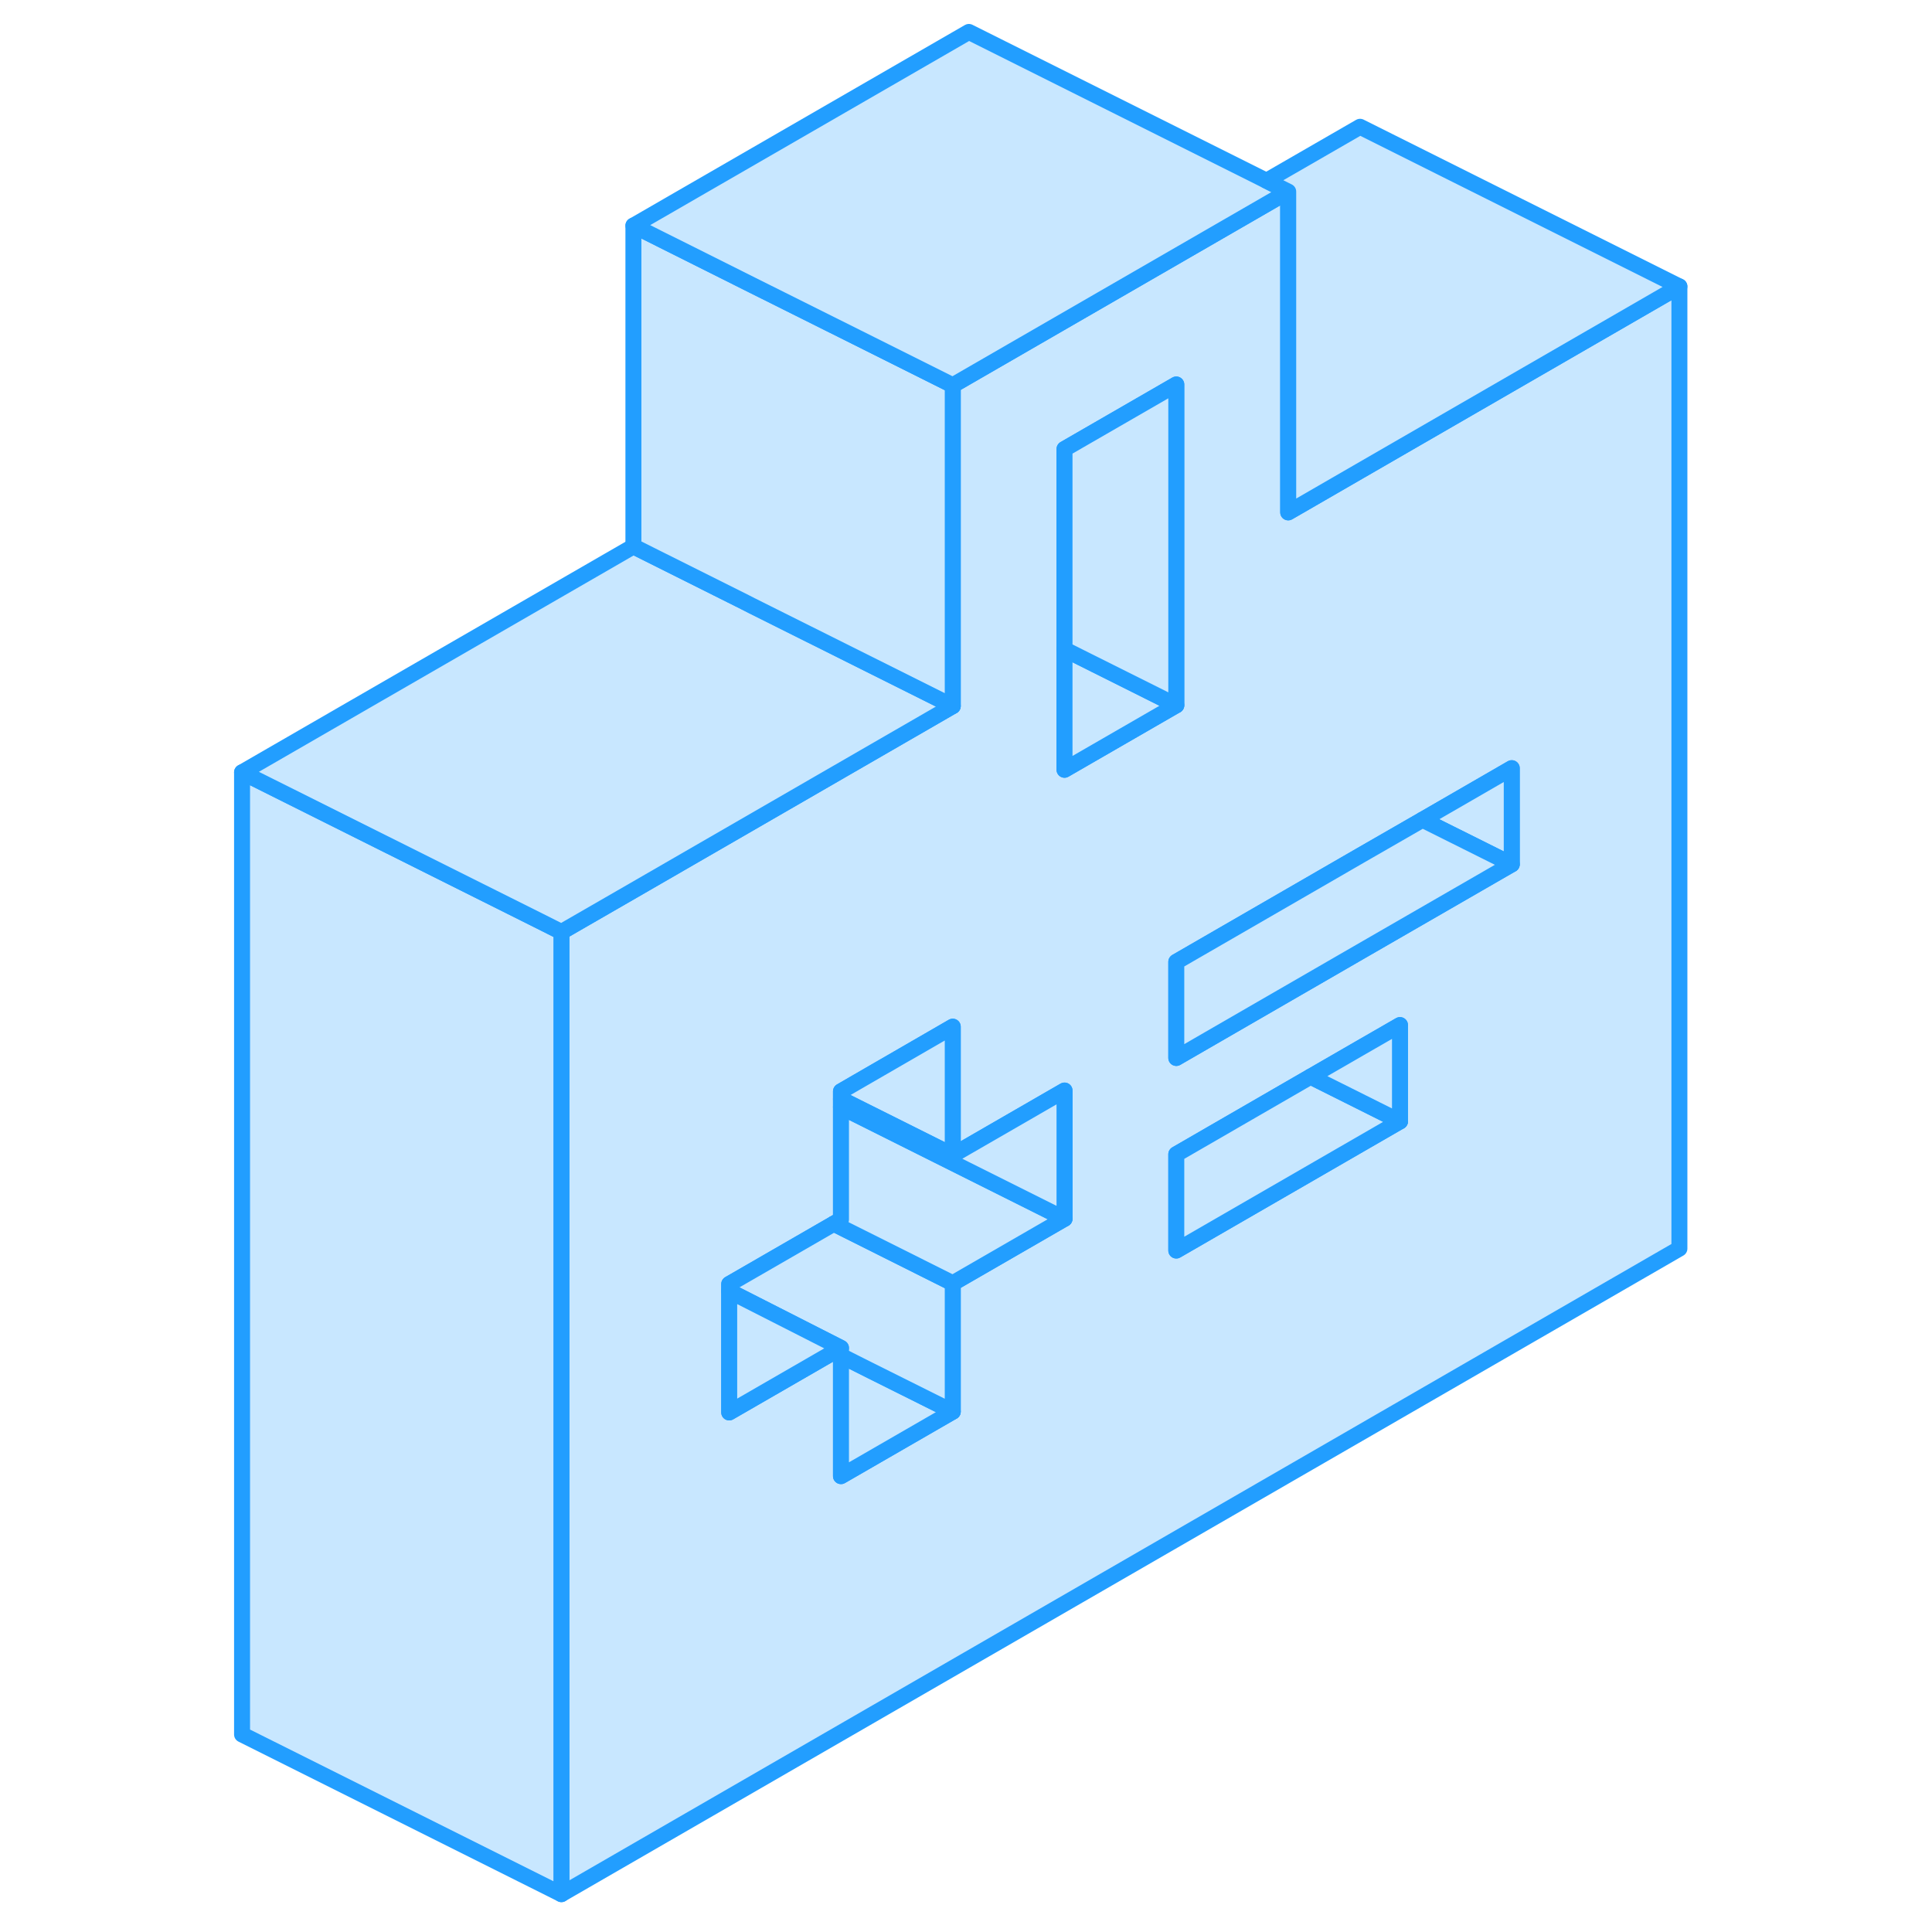 <svg width="48" height="48" viewBox="0 0 95 121" fill="#c8e7ff" xmlns="http://www.w3.org/2000/svg" stroke-width="1px" stroke-linecap="round" stroke-linejoin="round"><path d="M72.18 29.49L67.68 32.09V12L46.67 24.13V44.22L26.67 55.77L22.16 58.37V118.63L92.18 78.2V17.94L72.18 29.49ZM53.67 76.33L46.67 80.37V88.41L39.67 92.45V84.42L39.22 84.68L32.67 88.46V80.42L39.22 76.64L39.67 76.38V68.35L40.67 67.77L46.67 64.3V72.34L53.67 68.3V76.33ZM53.67 28.12L60.67 24.08V44.17L53.67 48.21V28.12ZM74.68 70.23L60.67 78.32V72.29L69.08 67.43L72.18 65.64L74.68 64.2V70.23ZM81.68 54.13L72.18 59.61L63.49 64.63L60.67 66.26V60.24L72.18 53.59L76.09 51.34L81.68 48.11V54.13Z" stroke="#229EFF" stroke-linejoin="round"/><path d="M46.67 88.41L39.67 92.45V84.91L41.58 85.87L46.67 88.41Z" stroke="#229EFF" stroke-linejoin="round"/><path d="M46.67 80.37V88.41L41.58 85.87L39.67 84.91V84.42L32.67 80.86V80.42L39.22 76.64L46.67 80.37Z" stroke="#229EFF" stroke-linejoin="round"/><path d="M53.67 76.33L46.67 80.37L39.22 76.64L39.67 76.38V69.33L53.67 76.33Z" stroke="#229EFF" stroke-linejoin="round"/><path d="M46.67 64.3V72.34L39.67 68.84V68.35L40.67 67.77L46.67 64.3Z" stroke="#229EFF" stroke-linejoin="round"/><path d="M53.67 68.3V76.33L39.67 69.33V68.84L46.67 72.34L53.67 68.3Z" stroke="#229EFF" stroke-linejoin="round"/><path d="M74.68 70.23L60.67 78.32V72.29L69.08 67.43L71.46 68.62L74.68 70.23Z" stroke="#229EFF" stroke-linejoin="round"/><path d="M74.68 64.2V70.23L71.46 68.62L69.08 67.43L72.18 65.64L74.68 64.2Z" stroke="#229EFF" stroke-linejoin="round"/><path d="M22.16 58.37V118.63L2.16 108.63V48.37L20.81 57.69L22.16 58.37Z" stroke="#229EFF" stroke-linejoin="round"/><path d="M60.67 44.17L53.67 48.21V40.67L55.59 41.63L60.67 44.17Z" stroke="#229EFF" stroke-linejoin="round"/><path d="M60.67 24.08V44.17L55.59 41.63L53.67 40.67V28.12L60.67 24.08Z" stroke="#229EFF" stroke-linejoin="round"/><path d="M46.67 44.22L26.67 55.77L22.16 58.37L20.81 57.69L2.16 48.37L26.67 34.22L33.67 37.72L34.12 37.95L46.67 44.22Z" stroke="#229EFF" stroke-linejoin="round"/><path d="M46.67 24.13V44.22L34.12 37.95L33.67 37.72L26.67 34.22V14.13L34.12 17.86L40.67 21.13L46.67 24.13Z" stroke="#229EFF" stroke-linejoin="round"/><path d="M67.68 12L46.67 24.13L40.67 21.13L34.12 17.86L26.67 14.13L47.68 2L67.68 12Z" stroke="#229EFF" stroke-linejoin="round"/><path d="M92.18 17.94L72.18 29.49L67.68 32.09V12L66.32 11.32L72.18 7.94L92.18 17.94Z" stroke="#229EFF" stroke-linejoin="round"/><path d="M81.68 48.11V54.13L76.09 51.34L81.68 48.11Z" stroke="#229EFF" stroke-linejoin="round"/><path d="M81.68 54.13L72.18 59.61L63.49 64.63L60.67 66.26V60.24L72.18 53.59L76.09 51.34L81.68 54.13Z" stroke="#229EFF" stroke-linejoin="round"/><path d="M39.67 84.42L39.22 84.68L32.67 88.46V80.86L39.67 84.42Z" stroke="#229EFF" stroke-linejoin="round"/></svg>